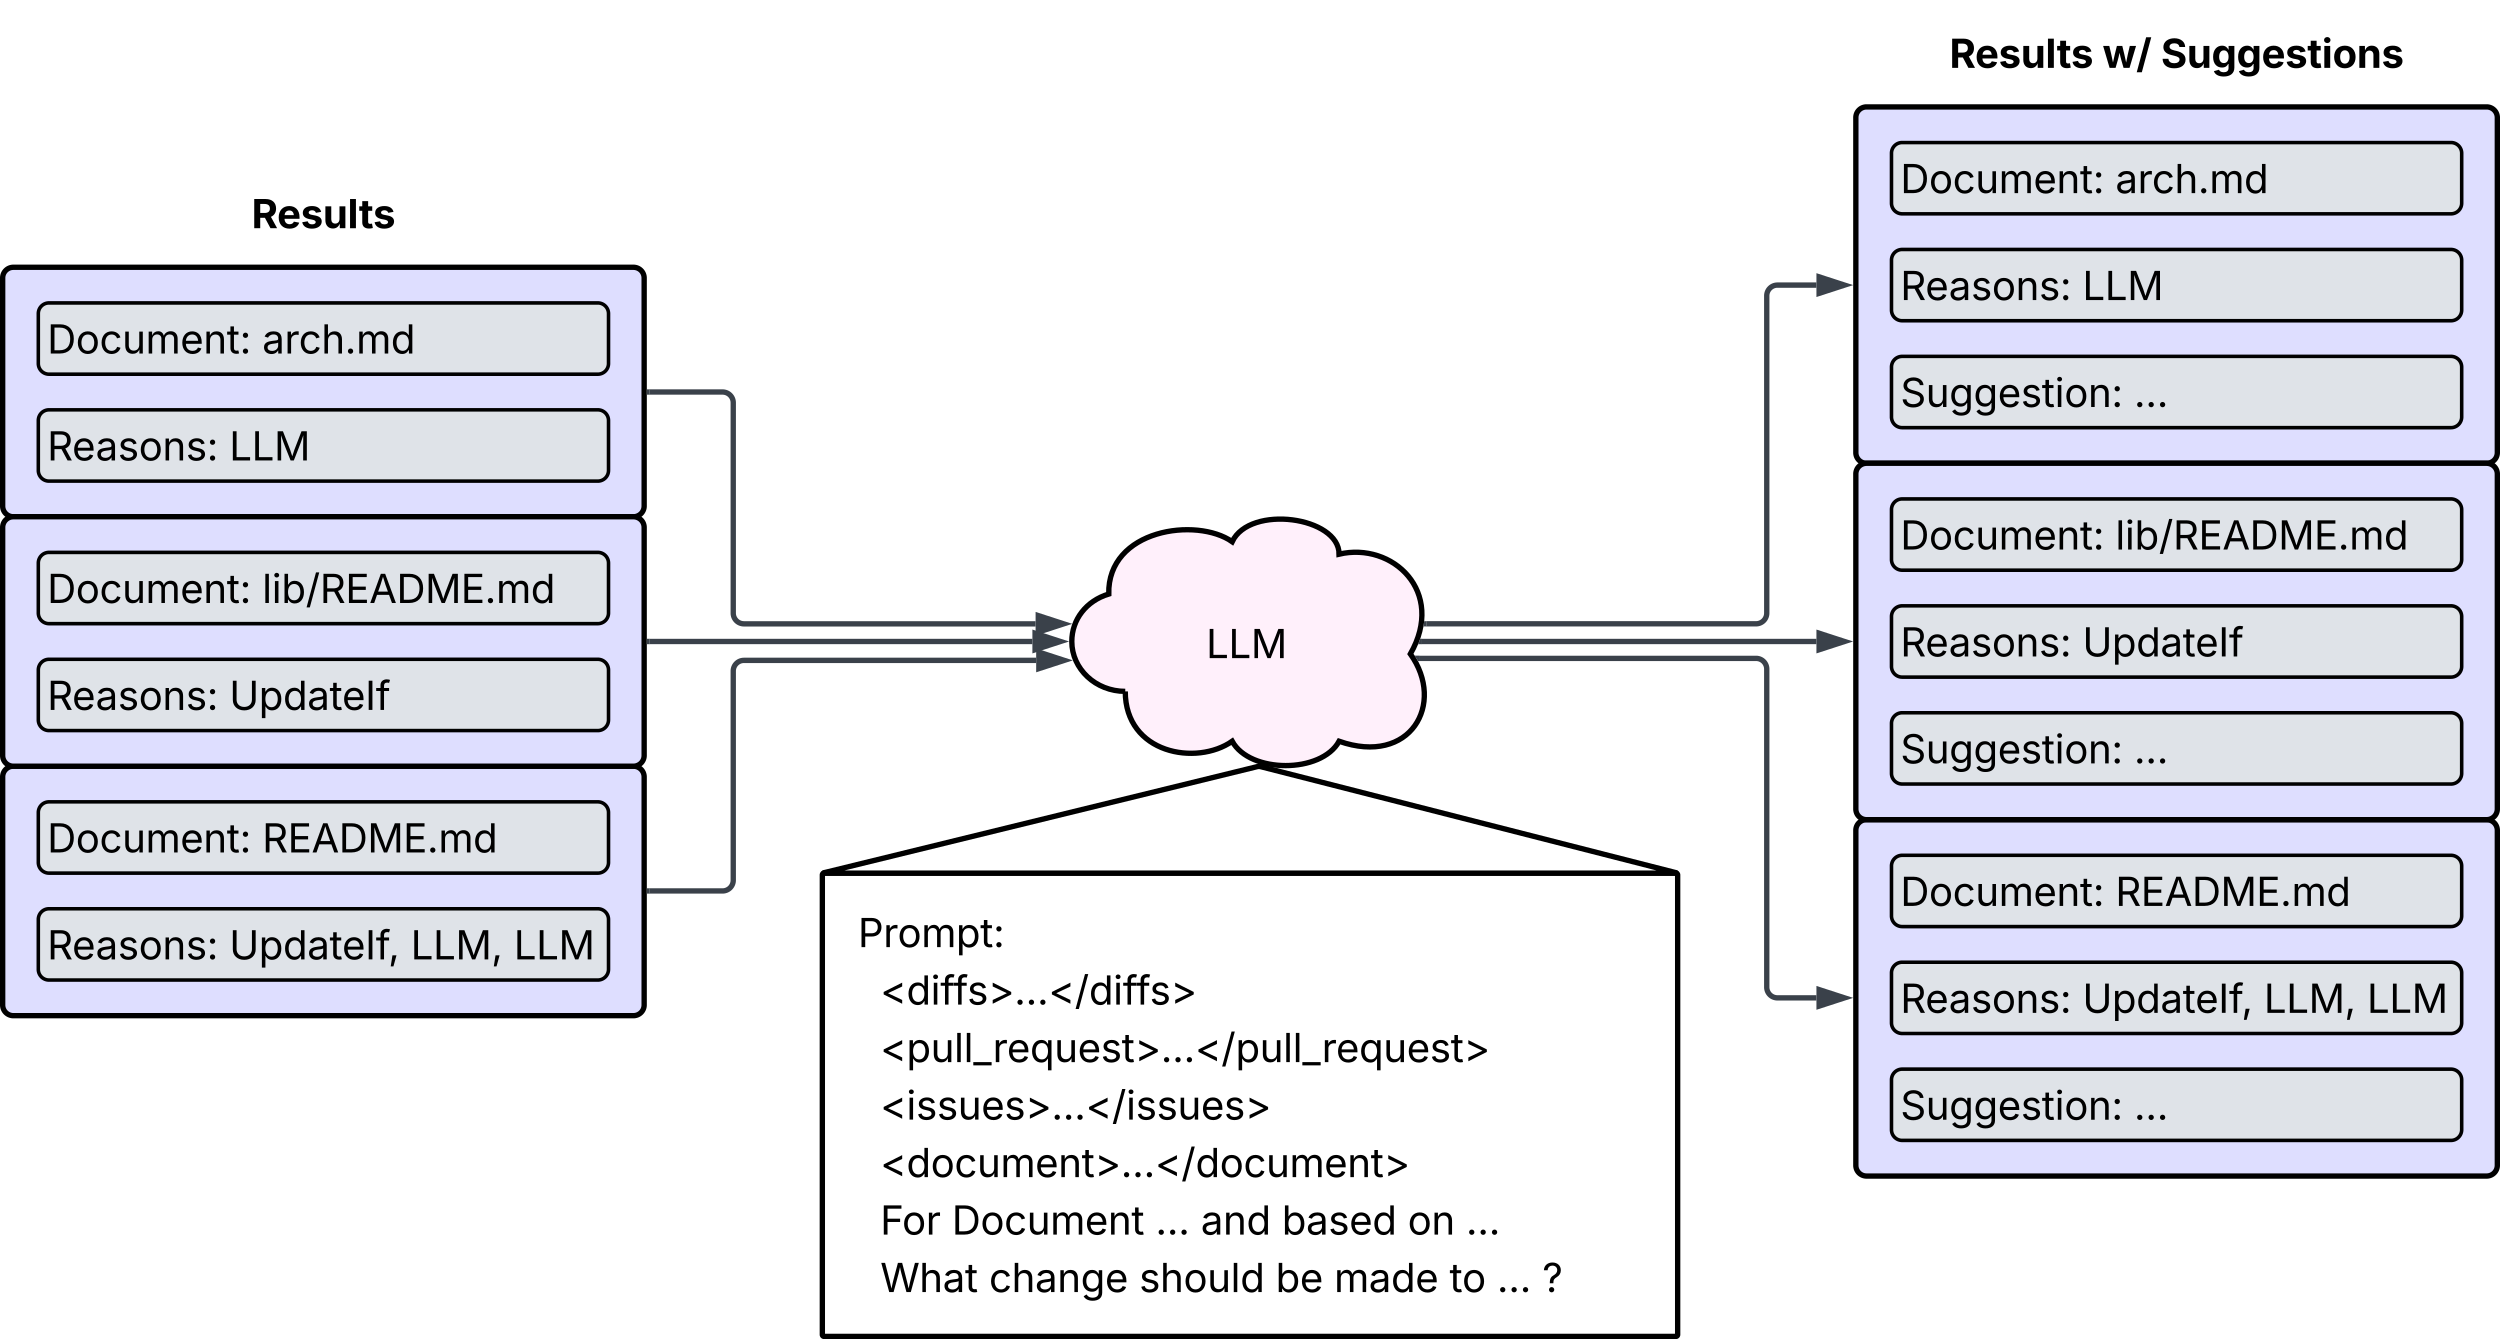 <svg xmlns="http://www.w3.org/2000/svg" xmlns:xlink="http://www.w3.org/1999/xlink" xmlns:lucid="lucid" width="1403" height="751.5"><g transform="translate(-38.5 -170)" lucid:page-tab-id="tGJh1jTHQDgm"><path d="M0 0h1760v1360H0z" fill="#fff"/><path d="M40 606a6 6 0 0 1 6-6h348a6 6 0 0 1 6 6v128a6 6 0 0 1-6 6H46a6 6 0 0 1-6-6z" stroke="#000" stroke-width="3" fill="#dedeff"/><path d="M60 626a6 6 0 0 1 6-6h308a6 6 0 0 1 6 6v28a6 6 0 0 1-6 6H66a6 6 0 0 1-6-6z" stroke="#000" stroke-width="2" fill="#dfe3e8"/><use xlink:href="#a" transform="matrix(1,0,0,1,65,625) translate(0 23.403)"/><use xlink:href="#b" transform="matrix(1,0,0,1,65,625) translate(120.671 23.403)"/><path d="M60 686a6 6 0 0 1 6-6h308a6 6 0 0 1 6 6v28a6 6 0 0 1-6 6H66a6 6 0 0 1-6-6z" stroke="#000" stroke-width="2" fill="#dfe3e8"/><use xlink:href="#c" transform="matrix(1,0,0,1,65,685) translate(0 23.403)"/><use xlink:href="#d" transform="matrix(1,0,0,1,65,685) translate(102.192 23.403)"/><use xlink:href="#e" transform="matrix(1,0,0,1,65,685) translate(204.015 23.403)"/><use xlink:href="#f" transform="matrix(1,0,0,1,65,685) translate(261.871 23.403)"/><path d="M40 326a6 6 0 0 1 6-6h348a6 6 0 0 1 6 6v128a6 6 0 0 1-6 6H46a6 6 0 0 1-6-6z" stroke="#000" stroke-width="3" fill="#dedeff"/><path d="M60 346a6 6 0 0 1 6-6h308a6 6 0 0 1 6 6v28a6 6 0 0 1-6 6H66a6 6 0 0 1-6-6z" stroke="#000" stroke-width="2" fill="#dfe3e8"/><use xlink:href="#a" transform="matrix(1,0,0,1,65,345) translate(0 23.403)"/><use xlink:href="#g" transform="matrix(1,0,0,1,65,345) translate(120.671 23.403)"/><path d="M60 406a6 6 0 0 1 6-6h308a6 6 0 0 1 6 6v28a6 6 0 0 1-6 6H66a6 6 0 0 1-6-6z" stroke="#000" stroke-width="2" fill="#dfe3e8"/><use xlink:href="#c" transform="matrix(1,0,0,1,65,405) translate(0 23.403)"/><use xlink:href="#f" transform="matrix(1,0,0,1,65,405) translate(102.192 23.403)"/><path d="M40 466a6 6 0 0 1 6-6h348a6 6 0 0 1 6 6v128a6 6 0 0 1-6 6H46a6 6 0 0 1-6-6z" stroke="#000" stroke-width="3" fill="#dedeff"/><path d="M60 486a6 6 0 0 1 6-6h308a6 6 0 0 1 6 6v28a6 6 0 0 1-6 6H66a6 6 0 0 1-6-6z" stroke="#000" stroke-width="2" fill="#dfe3e8"/><use xlink:href="#a" transform="matrix(1,0,0,1,65,485) translate(0 23.403)"/><use xlink:href="#h" transform="matrix(1,0,0,1,65,485) translate(120.671 23.403)"/><path d="M60 546a6 6 0 0 1 6-6h308a6 6 0 0 1 6 6v28a6 6 0 0 1-6 6H66a6 6 0 0 1-6-6z" stroke="#000" stroke-width="2" fill="#dfe3e8"/><use xlink:href="#c" transform="matrix(1,0,0,1,65,545) translate(0 23.403)"/><use xlink:href="#i" transform="matrix(1,0,0,1,65,545) translate(102.192 23.403)"/><path d="M40 266a6 6 0 0 1 6-6h348a6 6 0 0 1 6 6v48a6 6 0 0 1-6 6H46a6 6 0 0 1-6-6z" fill="none"/><use xlink:href="#j" transform="matrix(1,0,0,1,40,260) translate(139.695 38.084)"/><path d="M670 558c-16.57 0-30-12.54-30-28 0-12.37 8.12-22.8 20.73-26.63C660 467 710 460 730 474c10-21 60-14 60 7 30-7 60 21 40 56 20 28 0 63-40 49-10 18.2-50 18.2-60 0-20 14-60 7-60-28z" stroke="#000" stroke-width="3" fill="#fff0fb"/><use xlink:href="#k" transform="matrix(1,0,0,1,645,465) translate(70.398 74.34)"/><path d="M500 661a1 1 0 0 1 1-1h478a1 1 0 0 1 1 1v258a1 1 0 0 1-1 1H501a1 1 0 0 1-1-1z" stroke="#000" stroke-width="3" fill="#fff"/><path d="M520 686a6 6 0 0 1 6-6h428a6 6 0 0 1 6 6v208a6 6 0 0 1-6 6H526a6 6 0 0 1-6-6z" fill="none"/><use xlink:href="#l" transform="matrix(1,0,0,1,520,680) translate(0 21.528)"/><use xlink:href="#m" transform="matrix(1,0,0,1,520,680) translate(0 53.793)"/><use xlink:href="#n" transform="matrix(1,0,0,1,520,680) translate(12.5 53.793)"/><use xlink:href="#m" transform="matrix(1,0,0,1,520,680) translate(0 86.059)"/><use xlink:href="#o" transform="matrix(1,0,0,1,520,680) translate(12.5 86.059)"/><use xlink:href="#m" transform="matrix(1,0,0,1,520,680) translate(0 118.325)"/><use xlink:href="#p" transform="matrix(1,0,0,1,520,680) translate(12.5 118.325)"/><use xlink:href="#q" transform="matrix(1,0,0,1,520,680) translate(0 150.59)"/><use xlink:href="#r" transform="matrix(1,0,0,1,520,680) translate(12.5 150.59)"/><use xlink:href="#m" transform="matrix(1,0,0,1,520,680) translate(0 182.856)"/><use xlink:href="#s" transform="matrix(1,0,0,1,520,680) translate(12.5 182.856)"/><use xlink:href="#t" transform="matrix(1,0,0,1,520,680) translate(52.68 182.856)"/><use xlink:href="#u" transform="matrix(1,0,0,1,520,680) translate(166.949 182.856)"/><use xlink:href="#v" transform="matrix(1,0,0,1,520,680) translate(192.405 182.856)"/><use xlink:href="#w" transform="matrix(1,0,0,1,520,680) translate(237.869 182.856)"/><use xlink:href="#x" transform="matrix(1,0,0,1,520,680) translate(308.496 182.856)"/><use xlink:href="#y" transform="matrix(1,0,0,1,520,680) translate(341.2 182.856)"/><use xlink:href="#m" transform="matrix(1,0,0,1,520,680) translate(0 215.122)"/><use xlink:href="#z" transform="matrix(1,0,0,1,520,680) translate(12.5 215.122)"/><use xlink:href="#A" transform="matrix(1,0,0,1,520,680) translate(73.535 215.122)"/><use xlink:href="#B" transform="matrix(1,0,0,1,520,680) translate(157.812 215.122)"/><use xlink:href="#C" transform="matrix(1,0,0,1,520,680) translate(234.386 215.122)"/><use xlink:href="#D" transform="matrix(1,0,0,1,520,680) translate(267.198 215.122)"/><use xlink:href="#E" transform="matrix(1,0,0,1,520,680) translate(331.955 215.122)"/><use xlink:href="#u" transform="matrix(1,0,0,1,520,680) translate(358.583 215.122)"/><use xlink:href="#F" transform="matrix(1,0,0,1,520,680) translate(384.039 215.122)"/><path d="M1080 636a6 6 0 0 1 6-6h348a6 6 0 0 1 6 6v188a6 6 0 0 1-6 6h-348a6 6 0 0 1-6-6z" stroke="#000" stroke-width="3" fill="#dedeff"/><path d="M1100 656a6 6 0 0 1 6-6h308a6 6 0 0 1 6 6v28a6 6 0 0 1-6 6h-308a6 6 0 0 1-6-6z" stroke="#000" stroke-width="2" fill="#dfe3e8"/><use xlink:href="#a" transform="matrix(1,0,0,1,1105,655) translate(0 23.403)"/><use xlink:href="#b" transform="matrix(1,0,0,1,1105,655) translate(120.671 23.403)"/><path d="M1100 716a6 6 0 0 1 6-6h308a6 6 0 0 1 6 6v28a6 6 0 0 1-6 6h-308a6 6 0 0 1-6-6z" stroke="#000" stroke-width="2" fill="#dfe3e8"/><use xlink:href="#c" transform="matrix(1,0,0,1,1105,715) translate(0 23.403)"/><use xlink:href="#d" transform="matrix(1,0,0,1,1105,715) translate(102.192 23.403)"/><use xlink:href="#e" transform="matrix(1,0,0,1,1105,715) translate(204.015 23.403)"/><use xlink:href="#f" transform="matrix(1,0,0,1,1105,715) translate(261.871 23.403)"/><path d="M1080 236a6 6 0 0 1 6-6h348a6 6 0 0 1 6 6v188a6 6 0 0 1-6 6h-348a6 6 0 0 1-6-6z" stroke="#000" stroke-width="3" fill="#dedeff"/><path d="M1100 256a6 6 0 0 1 6-6h308a6 6 0 0 1 6 6v28a6 6 0 0 1-6 6h-308a6 6 0 0 1-6-6z" stroke="#000" stroke-width="2" fill="#dfe3e8"/><g><use xlink:href="#a" transform="matrix(1,0,0,1,1105,255) translate(0 23.403)"/><use xlink:href="#g" transform="matrix(1,0,0,1,1105,255) translate(120.671 23.403)"/></g><path d="M1100 316a6 6 0 0 1 6-6h308a6 6 0 0 1 6 6v28a6 6 0 0 1-6 6h-308a6 6 0 0 1-6-6z" stroke="#000" stroke-width="2" fill="#dfe3e8"/><g><use xlink:href="#c" transform="matrix(1,0,0,1,1105,315) translate(0 23.403)"/><use xlink:href="#f" transform="matrix(1,0,0,1,1105,315) translate(102.192 23.403)"/></g><path d="M1080 436a6 6 0 0 1 6-6h348a6 6 0 0 1 6 6v188a6 6 0 0 1-6 6h-348a6 6 0 0 1-6-6z" stroke="#000" stroke-width="3" fill="#dedeff"/><path d="M1100 456a6 6 0 0 1 6-6h308a6 6 0 0 1 6 6v28a6 6 0 0 1-6 6h-308a6 6 0 0 1-6-6z" stroke="#000" stroke-width="2" fill="#dfe3e8"/><g><use xlink:href="#a" transform="matrix(1,0,0,1,1105,455) translate(0 23.403)"/><use xlink:href="#h" transform="matrix(1,0,0,1,1105,455) translate(120.671 23.403)"/></g><path d="M1100 516a6 6 0 0 1 6-6h308a6 6 0 0 1 6 6v28a6 6 0 0 1-6 6h-308a6 6 0 0 1-6-6z" stroke="#000" stroke-width="2" fill="#dfe3e8"/><g><use xlink:href="#c" transform="matrix(1,0,0,1,1105,515) translate(0 23.403)"/><use xlink:href="#i" transform="matrix(1,0,0,1,1105,515) translate(102.192 23.403)"/></g><path d="M1080 176a6 6 0 0 1 6-6h348a6 6 0 0 1 6 6v48a6 6 0 0 1-6 6h-348a6 6 0 0 1-6-6z" fill="none"/><g><use xlink:href="#G" transform="matrix(1,0,0,1,1080,170) translate(52.564 38.084)"/><use xlink:href="#H" transform="matrix(1,0,0,1,1080,170) translate(138.436 38.084)"/><use xlink:href="#I" transform="matrix(1,0,0,1,1080,170) translate(171.216 38.084)"/></g><path d="M1100 376a6 6 0 0 1 6-6h308a6 6 0 0 1 6 6v28a6 6 0 0 1-6 6h-308a6 6 0 0 1-6-6z" stroke="#000" stroke-width="2" fill="#dfe3e8"/><g><use xlink:href="#J" transform="matrix(1,0,0,1,1105,375) translate(0 23.403)"/><use xlink:href="#K" transform="matrix(1,0,0,1,1105,375) translate(131.098 23.403)"/></g><path d="M1100 576a6 6 0 0 1 6-6h308a6 6 0 0 1 6 6v28a6 6 0 0 1-6 6h-308a6 6 0 0 1-6-6z" stroke="#000" stroke-width="2" fill="#dfe3e8"/><g><use xlink:href="#J" transform="matrix(1,0,0,1,1105,575) translate(0 23.403)"/><use xlink:href="#K" transform="matrix(1,0,0,1,1105,575) translate(131.098 23.403)"/></g><path d="M1100 776a6 6 0 0 1 6-6h308a6 6 0 0 1 6 6v28a6 6 0 0 1-6 6h-308a6 6 0 0 1-6-6z" stroke="#000" stroke-width="2" fill="#dfe3e8"/><g><use xlink:href="#J" transform="matrix(1,0,0,1,1105,775) translate(0 23.403)"/><use xlink:href="#K" transform="matrix(1,0,0,1,1105,775) translate(131.098 23.403)"/></g><path d="M403 530h214.88" stroke="#3a414a" stroke-width="3" fill="none"/><path d="M403.04 531.48h-1.54v-2.96h1.54z" stroke="#3a414a" stroke-width=".05" fill="#3a414a"/><path d="M633.64 530l-14.26 4.63v-9.26z" stroke="#3a414a" stroke-width="3" fill="#3a414a"/><path d="M836.46 530H1057.88" stroke="#3a414a" stroke-width="3" fill="none"/><path d="M836.5 531.48h-2.15l1.05-2.57.12-.38h.98z" stroke="#3a414a" stroke-width=".05" fill="#3a414a"/><path d="M1073.64 530l-14.26 4.63v-9.26z" stroke="#3a414a" stroke-width="3" fill="#3a414a"/><g><path d="M501 660a.12.12 0 0 1-.03-.24l243.06-59.52a4 4 0 0 1 1.94 0l233.06 59.5a.13.13 0 0 1-.03.26z" stroke="#000" stroke-width="3" fill="#fff"/></g><path d="M403 390h41a6 6 0 0 1 6 6v118.1a6 6 0 0 0 6 6h163.68" stroke="#3a414a" stroke-width="3" fill="none"/><path d="M403.04 391.48h-1.54v-2.96h1.54z" stroke="#3a414a" stroke-width=".05" fill="#3a414a"/><path d="M635.44 520.1l-14.26 4.64v-9.27z" stroke="#3a414a" stroke-width="3" fill="#3a414a"/><path d="M403 670h41a6 6 0 0 0 6-6V546.6a6 6 0 0 1 6-6h164" stroke="#3a414a" stroke-width="3" fill="none"/><path d="M403.04 671.48h-1.54v-2.96h1.54z" stroke="#3a414a" stroke-width=".05" fill="#3a414a"/><path d="M635.76 540.6l-14.26 4.63v-9.27z" stroke="#3a414a" stroke-width="3" fill="#3a414a"/><path d="M839.07 520.08H1024a6 6 0 0 0 6-6V336a6 6 0 0 1 6-6h21.88" stroke="#3a414a" stroke-width="3" fill="none"/><path d="M839.1 521.55h-1.75l.1-.4.3-2.55h1.36z" stroke="#3a414a" stroke-width=".05" fill="#3a414a"/><path d="M1073.65 330l-14.27 4.63v-9.26z" stroke="#3a414a" stroke-width="3" fill="#3a414a"/><path d="M834.87 539.48H1024a6 6 0 0 1 6 6V724a6 6 0 0 0 6 6h21.88" stroke="#3a414a" stroke-width="3" fill="none"/><path d="M834.9 540.95h-.68l-.35-.7-1.45-2.25h2.5z" stroke="#3a414a" stroke-width=".05" fill="#3a414a"/><path d="M1073.65 730l-14.27 4.63v-9.26z" stroke="#3a414a" stroke-width="3" fill="#3a414a"/><defs><path d="M645 0H180v-1490h484c435 0 692 280 692 742 0 466-257 748-711 748zM370-168h263c363 0 539-218 539-580 0-358-176-574-521-574H370v1154" id="L"/><path d="M613 24c-304 0-509-231-509-576 0-350 205-580 509-580 305 0 511 230 511 580 0 345-206 576-511 576zm0-161c226 0 329-195 329-415 0-222-103-419-329-419-223 0-326 196-326 419 0 220 103 415 326 415" id="M"/><path d="M613 24c-304 0-509-231-509-576 0-350 205-580 509-580 216 0 392 114 453 309l-173 49c-33-115-133-197-280-197-223 0-326 196-326 419 0 220 103 415 326 415 150 0 252-85 285-206l172 49C1010-95 832 24 613 24" id="N"/><path d="M537 14c-226 0-379-139-379-422v-710h180v695c0 172 97 275 253 275 160 0 281-109 281-300v-670h181V0H879v-209C806-46 684 14 537 14" id="O"/><path d="M158 0v-1118h175l1 205c55-151 181-225 313-225 147 0 245 90 285 228 53-141 190-228 352-228 194 0 352 125 352 384V0h-181v-749c0-161-105-225-225-225-151 0-243 103-243 244V0H807v-767c0-124-93-207-219-207-131 0-250 92-250 270V0H158" id="P"/><path d="M628 24c-324 0-524-230-524-574 0-343 198-582 503-582 237 0 487 146 487 559v75H286c9 234 145 362 343 362 132 0 231-58 273-172l174 48C1024-91 857 24 628 24zM287-650h624c-17-190-120-322-304-322-192 0-309 151-320 322" id="Q"/><path d="M338-670V0H158v-1118h173l1 207c72-158 192-221 342-221 226 0 378 139 378 422V0H872v-695c0-172-96-275-252-275-161 0-282 109-282 300" id="R"/><path d="M598-1118v154H368v674c0 100 37 144 132 144 23 0 62-6 92-12L629-6c-37 13-88 20-134 20-193 0-307-107-307-290v-688H20v-154h168v-266h180v266h230" id="S"/><path d="M295 13c-75 0-135-60-135-135s60-135 135-135 135 60 135 135S370 13 295 13zm0-809c-75 0-135-60-135-135s60-135 135-135 135 60 135 135-60 135-135 135" id="T"/><g id="a"><use transform="matrix(0.011,0,0,0.011,0,0)" xlink:href="#L"/><use transform="matrix(0.011,0,0,0.011,16.037,0)" xlink:href="#M"/><use transform="matrix(0.011,0,0,0.011,29.362,0)" xlink:href="#N"/><use transform="matrix(0.011,0,0,0.011,42.057,0)" xlink:href="#O"/><use transform="matrix(0.011,0,0,0.011,55.197,0)" xlink:href="#P"/><use transform="matrix(0.011,0,0,0.011,74.664,0)" xlink:href="#Q"/><use transform="matrix(0.011,0,0,0.011,87.619,0)" xlink:href="#R"/><use transform="matrix(0.011,0,0,0.011,100.749,0)" xlink:href="#S"/><use transform="matrix(0.011,0,0,0.011,108.019,0)" xlink:href="#T"/></g><path d="M180 0v-1490h510c348 0 508 194 508 460 0 198-88 351-276 417L1256 0h-220L726-579c-117 2-238 0-356 1V0H180zm190-747h312c235 0 327-108 327-283 0-177-92-293-329-293H370v576" id="U"/><path d="M180 0v-1490h908v168H370v486h669v168H370v500h727V0H180" id="V"/><path d="M52 0l541-1490h220L1361 0h-200l-149-416H398L254 0H52zm404-582h497c-103-290-145-390-251-756-108 377-145 460-246 756" id="W"/><path d="M180 0v-1490h270l367 940c28 72 75 218 110 339 35-117 81-264 110-339l362-940h271V0h-187c2-448-5-837 7-1287-157 497-311 829-483 1287H842C666-458 514-784 354-1284c12 438 5 843 7 1284H180" id="X"/><path d="M295 13c-75 0-135-60-135-135s60-135 135-135 135 60 135 135S370 13 295 13" id="Y"/><path d="M577 24c-279 0-473-224-473-580 0-354 195-576 474-576 218 0 287 134 324 193h14v-551h180V0H922v-173h-20C865-111 790 24 577 24zm27-161c203 0 314-172 314-421 0-247-108-413-314-413-212 0-317 181-317 413 0 235 108 421 317 421" id="Z"/><g id="b"><use transform="matrix(0.011,0,0,0.011,0,0)" xlink:href="#U"/><use transform="matrix(0.011,0,0,0.011,14.301,0)" xlink:href="#V"/><use transform="matrix(0.011,0,0,0.011,27.658,0)" xlink:href="#W"/><use transform="matrix(0.011,0,0,0.011,42.99,0)" xlink:href="#L"/><use transform="matrix(0.011,0,0,0.011,59.028,0)" xlink:href="#X"/><use transform="matrix(0.011,0,0,0.011,79.102,0)" xlink:href="#V"/><use transform="matrix(0.011,0,0,0.011,92.459,0)" xlink:href="#Y"/><use transform="matrix(0.011,0,0,0.011,98.861,0)" xlink:href="#P"/><use transform="matrix(0.011,0,0,0.011,118.327,0)" xlink:href="#Z"/></g><path d="M471 26C259 26 90-98 90-318c0-256 228-303 435-329 202-27 287-16 287-108 0-139-79-219-234-219-161 0-248 86-283 164l-173-57c86-203 278-265 451-265 150 0 419 46 419 395V0H815v-152h-12C765-73 660 26 471 26zm31-159c199 0 310-134 310-271v-155c-30 35-226 55-295 64-131 17-246 59-246 186 0 116 97 176 231 176" id="aa"/><path d="M538 24C308 24 148-78 108-271l171-41c32 123 123 178 257 178 156 0 256-77 256-169 0-77-54-128-164-154l-186-44c-203-48-300-148-300-305 0-192 176-326 414-326 230 0 351 112 402 269l-163 42c-31-80-94-158-238-158-133 0-233 69-233 162 0 83 57 129 188 160l169 40c203 48 298 149 298 302 0 196-179 339-441 339" id="ab"/><g id="c"><use transform="matrix(0.011,0,0,0.011,0,0)" xlink:href="#U"/><use transform="matrix(0.011,0,0,0.011,13.976,0)" xlink:href="#Q"/><use transform="matrix(0.011,0,0,0.011,27.148,0)" xlink:href="#aa"/><use transform="matrix(0.011,0,0,0.011,39.627,0)" xlink:href="#ab"/><use transform="matrix(0.011,0,0,0.011,51.356,0)" xlink:href="#M"/><use transform="matrix(0.011,0,0,0.011,64.681,0)" xlink:href="#R"/><use transform="matrix(0.011,0,0,0.011,77.81,0)" xlink:href="#ab"/><use transform="matrix(0.011,0,0,0.011,89.54,0)" xlink:href="#T"/></g><path d="M763 24c-353 0-583-224-583-531v-983h190v968c0 214 149 370 393 370 243 0 391-156 391-370v-968h190v983c0 307-230 531-581 531" id="ac"/><path d="M158 418v-1536h174v179h20c37-59 106-193 324-193 279 0 474 222 474 576 0 356-194 580-473 580-213 0-288-135-325-197h-14v591H158zm492-555c209 0 317-186 317-421 0-232-105-413-317-413-206 0-314 166-314 413 0 249 111 421 314 421" id="ad"/><path d="M370-1490V0H180v-1490h190" id="ae"/><path d="M678-1118v154H420V0H240v-964H20v-154h220v-149c0-194 155-293 318-293 85 0 141 18 168 30l-50 154c-19-6-47-17-97-17-111 0-159 58-159 166v109h258" id="af"/><path d="M128 359l88-567h206L266 359H128" id="ag"/><g id="d"><use transform="matrix(0.011,0,0,0.011,0,0)" xlink:href="#ac"/><use transform="matrix(0.011,0,0,0.011,16.536,0)" xlink:href="#ad"/><use transform="matrix(0.011,0,0,0.011,30.143,0)" xlink:href="#Z"/><use transform="matrix(0.011,0,0,0.011,43.75,0)" xlink:href="#aa"/><use transform="matrix(0.011,0,0,0.011,56.228,0)" xlink:href="#S"/><use transform="matrix(0.011,0,0,0.011,63.281,0)" xlink:href="#Q"/><use transform="matrix(0.011,0,0,0.011,76.237,0)" xlink:href="#ae"/><use transform="matrix(0.011,0,0,0.011,82.205,0)" xlink:href="#af"/><use transform="matrix(0.011,0,0,0.011,89.171,0)" xlink:href="#ag"/></g><path d="M180 0v-1490h190v1322h690V0H180" id="ah"/><g id="e"><use transform="matrix(0.011,0,0,0.011,0,0)" xlink:href="#ah"/><use transform="matrix(0.011,0,0,0.011,12.565,0)" xlink:href="#ah"/><use transform="matrix(0.011,0,0,0.011,25.13,0)" xlink:href="#X"/><use transform="matrix(0.011,0,0,0.011,45.204,0)" xlink:href="#ag"/></g><g id="f"><use transform="matrix(0.011,0,0,0.011,0,0)" xlink:href="#ah"/><use transform="matrix(0.011,0,0,0.011,12.565,0)" xlink:href="#ah"/><use transform="matrix(0.011,0,0,0.011,25.13,0)" xlink:href="#X"/></g><path d="M158 0v-1118h174v172h12c41-113 157-188 290-188 26 0 70 2 91 3v181c-11-2-60-10-108-10-161 0-279 109-279 260V0H158" id="ai"/><path d="M338-670V0H158v-1490h180v566c73-149 190-208 336-208 226 0 379 139 379 422V0H872v-695c0-172-96-275-252-275-161 0-282 109-282 300" id="aj"/><g id="g"><use transform="matrix(0.011,0,0,0.011,0,0)" xlink:href="#aa"/><use transform="matrix(0.011,0,0,0.011,12.478,0)" xlink:href="#ai"/><use transform="matrix(0.011,0,0,0.011,20.475,0)" xlink:href="#N"/><use transform="matrix(0.011,0,0,0.011,33.171,0)" xlink:href="#aj"/><use transform="matrix(0.011,0,0,0.011,46.311,0)" xlink:href="#Y"/><use transform="matrix(0.011,0,0,0.011,52.713,0)" xlink:href="#P"/><use transform="matrix(0.011,0,0,0.011,72.179,0)" xlink:href="#Z"/></g><path d="M338-1490V0H158v-1490h180" id="ak"/><path d="M158 0v-1118h180V0H158zm91-1301c-68 0-125-53-125-119s57-119 125-119c69 0 126 53 126 119s-57 119-126 119" id="al"/><path d="M677 24c-213 0-288-135-325-197h-20V0H158v-1490h180v551h14c37-59 106-193 324-193 279 0 474 222 474 576 0 356-194 580-473 580zm-27-161c209 0 317-186 317-421 0-232-105-413-317-413-206 0-314 166-314 413 0 249 111 421 314 421" id="am"/><path d="M692-1560L212 224H46l480-1784h166" id="an"/><g id="h"><use transform="matrix(0.011,0,0,0.011,0,0)" xlink:href="#ak"/><use transform="matrix(0.011,0,0,0.011,5.382,0)" xlink:href="#al"/><use transform="matrix(0.011,0,0,0.011,10.764,0)" xlink:href="#am"/><use transform="matrix(0.011,0,0,0.011,24.371,0)" xlink:href="#an"/><use transform="matrix(0.011,0,0,0.011,32.378,0)" xlink:href="#U"/><use transform="matrix(0.011,0,0,0.011,46.68,0)" xlink:href="#V"/><use transform="matrix(0.011,0,0,0.011,60.037,0)" xlink:href="#W"/><use transform="matrix(0.011,0,0,0.011,75.369,0)" xlink:href="#L"/><use transform="matrix(0.011,0,0,0.011,91.406,0)" xlink:href="#X"/><use transform="matrix(0.011,0,0,0.011,111.48,0)" xlink:href="#V"/><use transform="matrix(0.011,0,0,0.011,124.837,0)" xlink:href="#Y"/><use transform="matrix(0.011,0,0,0.011,131.239,0)" xlink:href="#P"/><use transform="matrix(0.011,0,0,0.011,150.705,0)" xlink:href="#Z"/></g><g id="i"><use transform="matrix(0.011,0,0,0.011,0,0)" xlink:href="#ac"/><use transform="matrix(0.011,0,0,0.011,16.536,0)" xlink:href="#ad"/><use transform="matrix(0.011,0,0,0.011,30.143,0)" xlink:href="#Z"/><use transform="matrix(0.011,0,0,0.011,43.75,0)" xlink:href="#aa"/><use transform="matrix(0.011,0,0,0.011,56.228,0)" xlink:href="#S"/><use transform="matrix(0.011,0,0,0.011,63.281,0)" xlink:href="#Q"/><use transform="matrix(0.011,0,0,0.011,76.237,0)" xlink:href="#ae"/><use transform="matrix(0.011,0,0,0.011,82.205,0)" xlink:href="#af"/></g><path d="M135 0v-1490h581c339 0 533 192 533 485 0 204-94 351-264 424L1302 0H964L680-532H440V0H135zm305-779h220c186 0 274-77 274-226 0-150-88-233-275-233H440v459" id="ao"/><path d="M633 22C291 22 81-200 81-553c0-345 210-579 537-579 292 0 525 185 525 567v84H378c7 183 109 277 260 277 105 0 184-46 216-132l272 51C1071-99 893 22 633 22zM380-669h474c-15-146-94-237-233-237-143 0-229 99-241 237" id="ap"/><path d="M572 22C302 22 117-98 78-306l279-48c29 105 101 156 224 156 114 0 185-48 185-115 0-118-228-130-337-155-215-49-322-150-322-317 0-215 187-347 470-347 265 0 424 116 466 298l-266 47c-24-76-87-130-196-130-98 0-174 46-174 113 0 56 38 95 144 117l201 40c216 44 320 143 320 302 0 220-207 367-500 367" id="aq"/><path d="M513 14c-232 0-385-159-385-421v-711h300v659c0 139 76 222 202 222 127 0 217-86 217-234v-647h301V0H864l-4-232C797-74 683 14 513 14" id="ar"/><path d="M428-1490V0H128v-1490h300" id="as"/><path d="M683-1118v229H474v562c0 71 29 104 102 104 23 0 73-7 95-13l43 225C647 9 580 16 520 16 296 16 174-96 174-301v-588H20v-229h154v-266h300v266h209" id="at"/><g id="j"><use transform="matrix(0.011,0,0,0.011,0,0)" xlink:href="#ao"/><use transform="matrix(0.011,0,0,0.011,14.323,0)" xlink:href="#ap"/><use transform="matrix(0.011,0,0,0.011,27.561,0)" xlink:href="#aq"/><use transform="matrix(0.011,0,0,0.011,40.007,0)" xlink:href="#ar"/><use transform="matrix(0.011,0,0,0.011,53.841,0)" xlink:href="#as"/><use transform="matrix(0.011,0,0,0.011,60.189,0)" xlink:href="#at"/><use transform="matrix(0.011,0,0,0.011,68.164,0)" xlink:href="#aq"/></g><g id="k"><use transform="matrix(0.011,0,0,0.011,0,0)" xlink:href="#ah"/><use transform="matrix(0.011,0,0,0.011,12.565,0)" xlink:href="#ah"/><use transform="matrix(0.011,0,0,0.011,25.13,0)" xlink:href="#X"/></g><path d="M180 0v-1490h510c348 0 508 209 508 474 0 266-160 477-507 477H370V0H180zm190-706h312c236 0 327-133 327-310 0-176-91-307-329-307H370v617" id="au"/><g id="l"><use transform="matrix(0.011,0,0,0.011,0,0)" xlink:href="#au"/><use transform="matrix(0.011,0,0,0.011,14.193,0)" xlink:href="#ai"/><use transform="matrix(0.011,0,0,0.011,22.19,0)" xlink:href="#M"/><use transform="matrix(0.011,0,0,0.011,35.514,0)" xlink:href="#P"/><use transform="matrix(0.011,0,0,0.011,54.98,0)" xlink:href="#ad"/><use transform="matrix(0.011,0,0,0.011,68.587,0)" xlink:href="#S"/><use transform="matrix(0.011,0,0,0.011,75.857,0)" xlink:href="#T"/></g><path d="M174-520v-126l944-476v196L406-588v12l712 338v194" id="av"/><path d="M1181-520L237-44v-194l712-338v-12L237-926v-196l944 476v126" id="aw"/><g id="n"><use transform="matrix(0.011,0,0,0.011,0,0)" xlink:href="#av"/><use transform="matrix(0.011,0,0,0.011,14.703,0)" xlink:href="#Z"/><use transform="matrix(0.011,0,0,0.011,28.309,0)" xlink:href="#al"/><use transform="matrix(0.011,0,0,0.011,33.691,0)" xlink:href="#af"/><use transform="matrix(0.011,0,0,0.011,41.048,0)" xlink:href="#af"/><use transform="matrix(0.011,0,0,0.011,48.774,0)" xlink:href="#ab"/><use transform="matrix(0.011,0,0,0.011,60.503,0)" xlink:href="#aw"/><use transform="matrix(0.011,0,0,0.011,75.206,0)" xlink:href="#Y"/><use transform="matrix(0.011,0,0,0.011,81.608,0)" xlink:href="#Y"/><use transform="matrix(0.011,0,0,0.011,88.01,0)" xlink:href="#Y"/><use transform="matrix(0.011,0,0,0.011,94.412,0)" xlink:href="#av"/><use transform="matrix(0.011,0,0,0.011,109.115,0)" xlink:href="#an"/><use transform="matrix(0.011,0,0,0.011,117.122,0)" xlink:href="#Z"/><use transform="matrix(0.011,0,0,0.011,130.729,0)" xlink:href="#al"/><use transform="matrix(0.011,0,0,0.011,136.111,0)" xlink:href="#af"/><use transform="matrix(0.011,0,0,0.011,143.468,0)" xlink:href="#af"/><use transform="matrix(0.011,0,0,0.011,151.194,0)" xlink:href="#ab"/><use transform="matrix(0.011,0,0,0.011,162.923,0)" xlink:href="#aw"/></g><path d="M934 0v166H0V0h934" id="ax"/><path d="M1096 418H916v-591h-14C865-111 790 24 577 24c-279 0-473-224-473-580 0-354 195-576 474-576 218 0 287 134 324 193h20v-179h174V418zM604-137c203 0 314-172 314-421 0-247-108-413-314-413-212 0-317 181-317 413 0 235 108 421 317 421" id="ay"/><g id="o"><use transform="matrix(0.011,0,0,0.011,0,0)" xlink:href="#av"/><use transform="matrix(0.011,0,0,0.011,14.703,0)" xlink:href="#ad"/><use transform="matrix(0.011,0,0,0.011,28.309,0)" xlink:href="#O"/><use transform="matrix(0.011,0,0,0.011,41.45,0)" xlink:href="#ak"/><use transform="matrix(0.011,0,0,0.011,46.832,0)" xlink:href="#ak"/><use transform="matrix(0.011,0,0,0.011,52.214,0)" xlink:href="#ax"/><use transform="matrix(0.011,0,0,0.011,63.097,0)" xlink:href="#ai"/><use transform="matrix(0.011,0,0,0.011,71.094,0)" xlink:href="#Q"/><use transform="matrix(0.011,0,0,0.011,84.049,0)" xlink:href="#ay"/><use transform="matrix(0.011,0,0,0.011,97.656,0)" xlink:href="#O"/><use transform="matrix(0.011,0,0,0.011,110.796,0)" xlink:href="#Q"/><use transform="matrix(0.011,0,0,0.011,123.752,0)" xlink:href="#ab"/><use transform="matrix(0.011,0,0,0.011,135.482,0)" xlink:href="#S"/><use transform="matrix(0.011,0,0,0.011,142.752,0)" xlink:href="#aw"/><use transform="matrix(0.011,0,0,0.011,157.454,0)" xlink:href="#Y"/><use transform="matrix(0.011,0,0,0.011,163.856,0)" xlink:href="#Y"/><use transform="matrix(0.011,0,0,0.011,170.258,0)" xlink:href="#Y"/><use transform="matrix(0.011,0,0,0.011,176.66,0)" xlink:href="#av"/><use transform="matrix(0.011,0,0,0.011,191.363,0)" xlink:href="#an"/><use transform="matrix(0.011,0,0,0.011,199.371,0)" xlink:href="#ad"/><use transform="matrix(0.011,0,0,0.011,212.977,0)" xlink:href="#O"/><use transform="matrix(0.011,0,0,0.011,226.118,0)" xlink:href="#ak"/><use transform="matrix(0.011,0,0,0.011,231.5,0)" xlink:href="#ak"/><use transform="matrix(0.011,0,0,0.011,236.882,0)" xlink:href="#ax"/><use transform="matrix(0.011,0,0,0.011,247.765,0)" xlink:href="#ai"/><use transform="matrix(0.011,0,0,0.011,255.762,0)" xlink:href="#Q"/><use transform="matrix(0.011,0,0,0.011,268.717,0)" xlink:href="#ay"/><use transform="matrix(0.011,0,0,0.011,282.324,0)" xlink:href="#O"/><use transform="matrix(0.011,0,0,0.011,295.464,0)" xlink:href="#Q"/><use transform="matrix(0.011,0,0,0.011,308.42,0)" xlink:href="#ab"/><use transform="matrix(0.011,0,0,0.011,320.15,0)" xlink:href="#S"/><use transform="matrix(0.011,0,0,0.011,327.42,0)" xlink:href="#aw"/></g><g id="p"><use transform="matrix(0.011,0,0,0.011,0,0)" xlink:href="#av"/><use transform="matrix(0.011,0,0,0.011,14.703,0)" xlink:href="#al"/><use transform="matrix(0.011,0,0,0.011,20.085,0)" xlink:href="#ab"/><use transform="matrix(0.011,0,0,0.011,31.814,0)" xlink:href="#ab"/><use transform="matrix(0.011,0,0,0.011,43.544,0)" xlink:href="#O"/><use transform="matrix(0.011,0,0,0.011,56.684,0)" xlink:href="#Q"/><use transform="matrix(0.011,0,0,0.011,69.64,0)" xlink:href="#ab"/><use transform="matrix(0.011,0,0,0.011,81.369,0)" xlink:href="#aw"/><use transform="matrix(0.011,0,0,0.011,96.072,0)" xlink:href="#Y"/><use transform="matrix(0.011,0,0,0.011,102.474,0)" xlink:href="#Y"/><use transform="matrix(0.011,0,0,0.011,108.876,0)" xlink:href="#Y"/><use transform="matrix(0.011,0,0,0.011,115.278,0)" xlink:href="#av"/><use transform="matrix(0.011,0,0,0.011,129.98,0)" xlink:href="#an"/><use transform="matrix(0.011,0,0,0.011,137.988,0)" xlink:href="#al"/><use transform="matrix(0.011,0,0,0.011,143.37,0)" xlink:href="#ab"/><use transform="matrix(0.011,0,0,0.011,155.1,0)" xlink:href="#ab"/><use transform="matrix(0.011,0,0,0.011,166.829,0)" xlink:href="#O"/><use transform="matrix(0.011,0,0,0.011,179.97,0)" xlink:href="#Q"/><use transform="matrix(0.011,0,0,0.011,192.925,0)" xlink:href="#ab"/><use transform="matrix(0.011,0,0,0.011,204.655,0)" xlink:href="#aw"/></g><g id="r"><use transform="matrix(0.011,0,0,0.011,0,0)" xlink:href="#av"/><use transform="matrix(0.011,0,0,0.011,14.703,0)" xlink:href="#Z"/><use transform="matrix(0.011,0,0,0.011,28.309,0)" xlink:href="#M"/><use transform="matrix(0.011,0,0,0.011,41.634,0)" xlink:href="#N"/><use transform="matrix(0.011,0,0,0.011,54.329,0)" xlink:href="#O"/><use transform="matrix(0.011,0,0,0.011,67.47,0)" xlink:href="#P"/><use transform="matrix(0.011,0,0,0.011,86.936,0)" xlink:href="#Q"/><use transform="matrix(0.011,0,0,0.011,99.891,0)" xlink:href="#R"/><use transform="matrix(0.011,0,0,0.011,113.021,0)" xlink:href="#S"/><use transform="matrix(0.011,0,0,0.011,120.291,0)" xlink:href="#aw"/><use transform="matrix(0.011,0,0,0.011,134.993,0)" xlink:href="#Y"/><use transform="matrix(0.011,0,0,0.011,141.395,0)" xlink:href="#Y"/><use transform="matrix(0.011,0,0,0.011,147.797,0)" xlink:href="#Y"/><use transform="matrix(0.011,0,0,0.011,154.199,0)" xlink:href="#av"/><use transform="matrix(0.011,0,0,0.011,168.902,0)" xlink:href="#an"/><use transform="matrix(0.011,0,0,0.011,176.91,0)" xlink:href="#Z"/><use transform="matrix(0.011,0,0,0.011,190.516,0)" xlink:href="#M"/><use transform="matrix(0.011,0,0,0.011,203.841,0)" xlink:href="#N"/><use transform="matrix(0.011,0,0,0.011,216.536,0)" xlink:href="#O"/><use transform="matrix(0.011,0,0,0.011,229.677,0)" xlink:href="#P"/><use transform="matrix(0.011,0,0,0.011,249.143,0)" xlink:href="#Q"/><use transform="matrix(0.011,0,0,0.011,262.099,0)" xlink:href="#R"/><use transform="matrix(0.011,0,0,0.011,275.228,0)" xlink:href="#S"/><use transform="matrix(0.011,0,0,0.011,282.498,0)" xlink:href="#aw"/></g><path d="M180 0v-1490h901v168H370v510h643v168H370V0H180" id="az"/><g id="s"><use transform="matrix(0.011,0,0,0.011,0,0)" xlink:href="#az"/><use transform="matrix(0.011,0,0,0.011,12.24,0)" xlink:href="#M"/><use transform="matrix(0.011,0,0,0.011,25.564,0)" xlink:href="#ai"/></g><g id="t"><use transform="matrix(0.011,0,0,0.011,0,0)" xlink:href="#L"/><use transform="matrix(0.011,0,0,0.011,16.037,0)" xlink:href="#M"/><use transform="matrix(0.011,0,0,0.011,29.362,0)" xlink:href="#N"/><use transform="matrix(0.011,0,0,0.011,42.057,0)" xlink:href="#O"/><use transform="matrix(0.011,0,0,0.011,55.197,0)" xlink:href="#P"/><use transform="matrix(0.011,0,0,0.011,74.664,0)" xlink:href="#Q"/><use transform="matrix(0.011,0,0,0.011,87.619,0)" xlink:href="#R"/><use transform="matrix(0.011,0,0,0.011,100.749,0)" xlink:href="#S"/></g><g id="u"><use transform="matrix(0.011,0,0,0.011,0,0)" xlink:href="#Y"/><use transform="matrix(0.011,0,0,0.011,6.402,0)" xlink:href="#Y"/><use transform="matrix(0.011,0,0,0.011,12.804,0)" xlink:href="#Y"/></g><g id="v"><use transform="matrix(0.011,0,0,0.011,0,0)" xlink:href="#aa"/><use transform="matrix(0.011,0,0,0.011,12.478,0)" xlink:href="#R"/><use transform="matrix(0.011,0,0,0.011,25.608,0)" xlink:href="#Z"/></g><g id="w"><use transform="matrix(0.011,0,0,0.011,0,0)" xlink:href="#am"/><use transform="matrix(0.011,0,0,0.011,13.607,0)" xlink:href="#aa"/><use transform="matrix(0.011,0,0,0.011,26.085,0)" xlink:href="#ab"/><use transform="matrix(0.011,0,0,0.011,37.815,0)" xlink:href="#Q"/><use transform="matrix(0.011,0,0,0.011,50.77,0)" xlink:href="#Z"/></g><g id="x"><use transform="matrix(0.011,0,0,0.011,0,0)" xlink:href="#M"/><use transform="matrix(0.011,0,0,0.011,13.325,0)" xlink:href="#R"/></g><g id="y"><use transform="matrix(0.011,0,0,0.011,0,0)" xlink:href="#Y"/><use transform="matrix(0.011,0,0,0.011,6.402,0)" xlink:href="#Y"/><use transform="matrix(0.011,0,0,0.011,12.804,0)" xlink:href="#Y"/></g><path d="M458 0L52-1490h194c108 439 233 855 324 1313 92-459 221-873 331-1313h216c110 438 234 854 330 1307 92-455 216-869 323-1307h196L1558 0h-221l-256-944c-26-95-50-200-73-331-22 122-44 223-73 331L680 0H458" id="aA"/><g id="z"><use transform="matrix(0.011,0,0,0.011,0,0)" xlink:href="#aA"/><use transform="matrix(0.011,0,0,0.011,21.897,0)" xlink:href="#aj"/><use transform="matrix(0.011,0,0,0.011,35.037,0)" xlink:href="#aa"/><use transform="matrix(0.011,0,0,0.011,47.515,0)" xlink:href="#S"/></g><path d="M611 442c-248 0-391-105-460-228l146-94c47 65 117 165 314 165 178 0 307-82 307-266v-224h-17C863-141 792-18 576-18c-268 0-472-195-472-546 0-346 197-568 476-568 216 0 288 133 326 193h17v-179h175V29c0 289-215 413-487 413zm-5-620c203 0 314-146 314-390 0-237-108-403-314-403-213 0-319 180-319 403 0 230 109 390 319 390" id="aB"/><g id="A"><use transform="matrix(0.011,0,0,0.011,0,0)" xlink:href="#N"/><use transform="matrix(0.011,0,0,0.011,12.695,0)" xlink:href="#aj"/><use transform="matrix(0.011,0,0,0.011,25.836,0)" xlink:href="#aa"/><use transform="matrix(0.011,0,0,0.011,38.314,0)" xlink:href="#R"/><use transform="matrix(0.011,0,0,0.011,51.443,0)" xlink:href="#aB"/><use transform="matrix(0.011,0,0,0.011,65.072,0)" xlink:href="#Q"/></g><g id="B"><use transform="matrix(0.011,0,0,0.011,0,0)" xlink:href="#ab"/><use transform="matrix(0.011,0,0,0.011,11.73,0)" xlink:href="#aj"/><use transform="matrix(0.011,0,0,0.011,24.87,0)" xlink:href="#M"/><use transform="matrix(0.011,0,0,0.011,38.194,0)" xlink:href="#O"/><use transform="matrix(0.011,0,0,0.011,51.335,0)" xlink:href="#ak"/><use transform="matrix(0.011,0,0,0.011,56.717,0)" xlink:href="#Z"/></g><g id="C"><use transform="matrix(0.011,0,0,0.011,0,0)" xlink:href="#am"/><use transform="matrix(0.011,0,0,0.011,13.607,0)" xlink:href="#Q"/></g><g id="D"><use transform="matrix(0.011,0,0,0.011,0,0)" xlink:href="#P"/><use transform="matrix(0.011,0,0,0.011,19.466,0)" xlink:href="#aa"/><use transform="matrix(0.011,0,0,0.011,31.944,0)" xlink:href="#Z"/><use transform="matrix(0.011,0,0,0.011,45.551,0)" xlink:href="#Q"/></g><g id="E"><use transform="matrix(0.011,0,0,0.011,0,0)" xlink:href="#S"/><use transform="matrix(0.011,0,0,0.011,7.053,0)" xlink:href="#M"/></g><path d="M383-449c-3-277 82-343 222-425 88-53 156-134 156-250 0-139-108-227-243-227-118 0-235 70-246 236H82c10-251 200-395 436-395 259 0 427 165 427 393 0 161-74 273-203 352-132 80-180 132-178 316H383zm93 462c-75 0-135-60-135-134 0-75 60-135 135-135 74 0 134 60 134 135 0 74-60 134-134 134" id="aC"/><use transform="matrix(0.011,0,0,0.011,0,0)" xlink:href="#aC" id="F"/><g id="G"><use transform="matrix(0.011,0,0,0.011,0,0)" xlink:href="#ao"/><use transform="matrix(0.011,0,0,0.011,14.323,0)" xlink:href="#ap"/><use transform="matrix(0.011,0,0,0.011,27.561,0)" xlink:href="#aq"/><use transform="matrix(0.011,0,0,0.011,40.007,0)" xlink:href="#ar"/><use transform="matrix(0.011,0,0,0.011,53.841,0)" xlink:href="#as"/><use transform="matrix(0.011,0,0,0.011,60.189,0)" xlink:href="#at"/><use transform="matrix(0.011,0,0,0.011,68.164,0)" xlink:href="#aq"/></g><path d="M361 0L31-1118h315c68 295 127 523 188 845 63-317 128-551 199-845h276c71 296 131 525 196 846 57-321 119-552 186-846h319L1378 0h-305c-73-261-148-486-204-771C813-484 740-261 666 0H361" id="aD"/><path d="M768-1560L288 224H28l480-1784h260" id="aE"/><g id="H"><use transform="matrix(0.011,0,0,0.011,0,0)" xlink:href="#aD"/><use transform="matrix(0.011,0,0,0.011,18.891,0)" xlink:href="#aE"/></g><path d="M681 22C323 22 94-145 85-462h297c10 151 131 226 296 226 163 0 271-77 271-190 0-102-95-149-257-189l-164-41c-252-61-403-188-403-405 0-269 236-449 560-449 330 0 546 183 551 445H941c-11-119-106-188-259-188-156 0-244 72-244 172-3 156 226 185 373 221 250 61 445 186 445 436 0 271-213 446-575 446" id="aF"/><path d="M625 442c-280 0-454-114-503-274l258-72c28 63 97 128 243 128 153 0 246-69 246-216v-206h-23C805-108 717-16 536-16 284-16 81-191 81-561c0-378 208-571 456-571 188 0 280 113 321 202h13v-188h295V-9c0 303-226 451-541 451zm5-686c153 0 240-119 240-319 0-198-86-329-240-329-158 0-241 137-241 329 0 195 85 319 241 319" id="aG"/><path d="M128 0v-1118h300V0H128zm150-1264c-91 0-165-68-165-154 0-85 74-154 165-154 90 0 165 69 165 154 0 86-75 154-165 154" id="aH"/><path d="M628 22C291 22 81-210 81-554c0-346 210-578 547-578 336 0 547 232 547 578 0 344-211 576-547 576zm0-236c160 0 242-146 242-341 0-197-82-341-242-341S387-753 387-555c0 195 81 341 241 341" id="aI"/><path d="M428-647V0H128v-1118h283l4 231c63-156 176-245 348-245 232 0 384 159 384 421V0H847v-659c0-139-76-222-202-222-128 0-217 86-217 234" id="aJ"/><g id="I"><use transform="matrix(0.011,0,0,0.011,0,0)" xlink:href="#aF"/><use transform="matrix(0.011,0,0,0.011,14.551,0)" xlink:href="#ar"/><use transform="matrix(0.011,0,0,0.011,28.385,0)" xlink:href="#aG"/><use transform="matrix(0.011,0,0,0.011,42.426,0)" xlink:href="#aG"/><use transform="matrix(0.011,0,0,0.011,56.467,0)" xlink:href="#ap"/><use transform="matrix(0.011,0,0,0.011,69.705,0)" xlink:href="#aq"/><use transform="matrix(0.011,0,0,0.011,82.151,0)" xlink:href="#at"/><use transform="matrix(0.011,0,0,0.011,90.289,0)" xlink:href="#aH"/><use transform="matrix(0.011,0,0,0.011,96.311,0)" xlink:href="#aI"/><use transform="matrix(0.011,0,0,0.011,109.939,0)" xlink:href="#aJ"/><use transform="matrix(0.011,0,0,0.011,123.774,0)" xlink:href="#aq"/></g><path d="M657 26c-323 0-524-166-541-416h195c15 169 171 246 346 246 202 0 356-106 356-265 5-203-294-238-475-293-239-73-380-191-380-389 0-252 224-419 512-419 294 0 499 171 508 396H992c-17-145-151-228-328-228-193 0-321 102-321 242 0 156 175 211 284 241l149 41c160 44 422 134 422 412 0 244-197 432-541 432" id="aK"/><g id="J"><use transform="matrix(0.011,0,0,0.011,0,0)" xlink:href="#aK"/><use transform="matrix(0.011,0,0,0.011,14.258,0)" xlink:href="#O"/><use transform="matrix(0.011,0,0,0.011,27.398,0)" xlink:href="#aB"/><use transform="matrix(0.011,0,0,0.011,41.026,0)" xlink:href="#aB"/><use transform="matrix(0.011,0,0,0.011,54.655,0)" xlink:href="#Q"/><use transform="matrix(0.011,0,0,0.011,67.611,0)" xlink:href="#ab"/><use transform="matrix(0.011,0,0,0.011,79.34,0)" xlink:href="#S"/><use transform="matrix(0.011,0,0,0.011,86.61,0)" xlink:href="#al"/><use transform="matrix(0.011,0,0,0.011,91.992,0)" xlink:href="#M"/><use transform="matrix(0.011,0,0,0.011,105.317,0)" xlink:href="#R"/><use transform="matrix(0.011,0,0,0.011,118.446,0)" xlink:href="#T"/></g><g id="K"><use transform="matrix(0.011,0,0,0.011,0,0)" xlink:href="#Y"/><use transform="matrix(0.011,0,0,0.011,6.402,0)" xlink:href="#Y"/><use transform="matrix(0.011,0,0,0.011,12.804,0)" xlink:href="#Y"/></g></defs></g></svg>